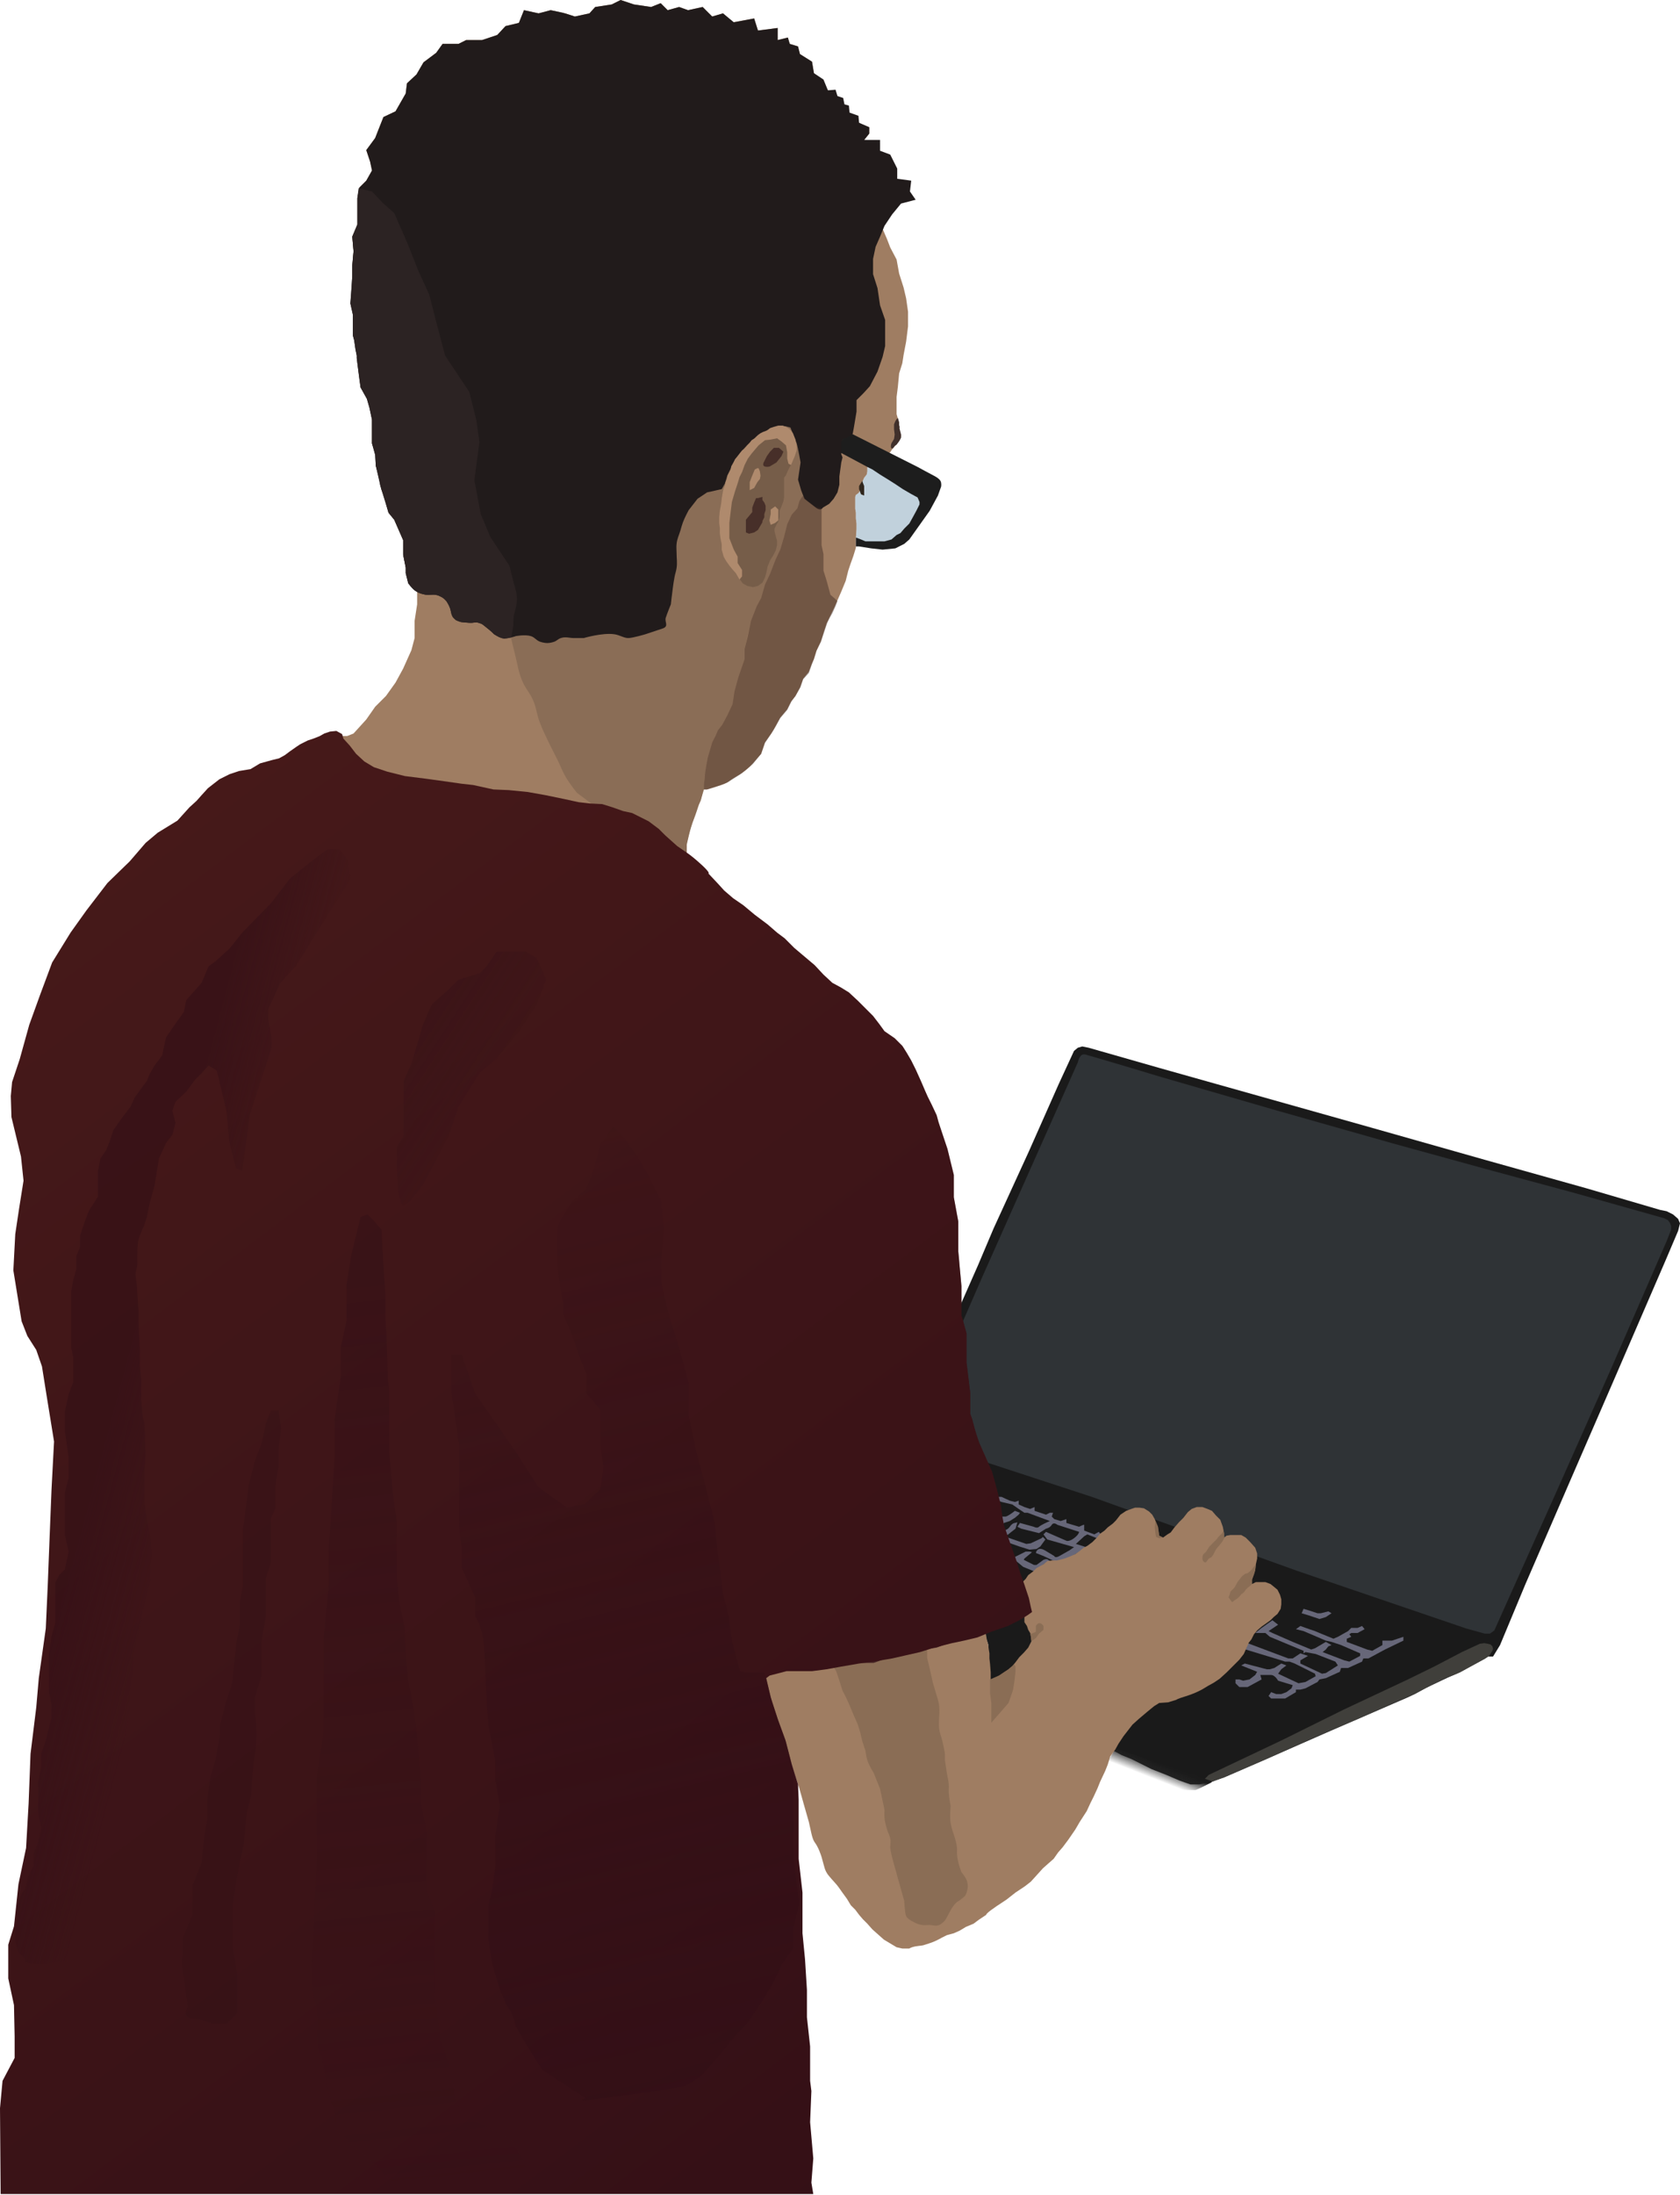 <svg width="1321" height="1725" viewBox="0 0 1321 1725" fill="none" xmlns="http://www.w3.org/2000/svg">
<path d="M266.5 578.5H273L278 576.5L288 565.5L295 555.5L303.5 547L311 536.5L317 525.5L323.5 511L326 501.5V488L328 475V465L323.5 460.5L319 446L317 436V424.5L310 408.5L305.5 403L303 394L300 385L298 375.5L295.5 366V357.5L292.5 348.5V340.5V329.5L291 321L289 314L283.5 304L282 291L280.5 277.5L278 264V249L276 238.5L277 220.5V210.5L278 197.5L277 186L281 176.5V169.5V156L282.5 147.5L288 142L292.5 134L291 127L288 118L295 108.5L297.5 102L301.5 92L311 87.5L319 73.5L320 65.5L327.5 58.5L333 49L343 41.5L348 34.5H360.5L366.5 31.5H379L391 27.5L397.5 20.5L408 18L412 8L423.5 10.5L433 8L444.5 10.5L452 13L463.5 10.5L468 5.5L481 3.5L488 0L498.5 3.5L512 5.5L519.5 2.5L525 8L534 5.5L541 8L552.5 5.5L560 13L568.5 10.5L576.5 17.5L593 14.5L596 24L611.5 22V31.5L619.5 29.5L621 34.5L627.5 36.5L629 42.5L638.5 48.5L640 57.5L645.5 64L651 71L663 81.5L668 88.5L676 97L683.5 100V105L679.5 110L685 113L692 121.5L695.5 127L702.5 134.5L705 143V149.5L703.5 156L700 161L695.5 163.5L693.5 170.5L692 175.5L694.5 181L697.5 188L700 194.5L705 204L707 215L710.5 226L712.5 234.5L714 245V256.5L712.5 268.5L710.5 279L709.5 285.5L707 293.5L706 304L705 312V319.5V325.5L707 332.5V337.5L708.5 342.5L707 346.5C706.333 347.333 704.5 349.6 702.5 352C700.5 354.4 700 355.333 700 355.5L682 367V370.5L681.5 373L679.5 375.5L678 379L676 386L675.5 387L674.5 388L673 389L672.5 390.5V400L673 403V407.5L673.5 411.5V416L673 423V428V430.5L671 437L668.5 444L667 448.5L665 456.5L661.5 465L656 477.5L650 490L648 496L645.5 504L642 511.5L640 518L638 522.5L636 528L631.5 533.5L629 540.5L625.5 547L622 551.5L619 557.5L613.5 564L610 570.5L606.5 576.5L601.5 583.5L598.5 592.5L591.5 600.5C590.167 602.167 585.9 606.4 579.5 610C571.5 614.5 574 615 564 618C558.25 619.725 556.288 620.348 555.887 620.5H556C555.813 620.547 555.73 620.56 555.887 620.5H553L551 629L548 635.5L545.5 643.5L542.5 652.5L540 662.5V674L529.5 669L519.5 660.5L507.5 650L486 640L463 634.5L439.5 629L401 624L368 620.5L347 616L320 612L293.5 606.5L266.5 591L262 580.5L266.5 578.5Z" fill="#9F7D62"/>
<path d="M689 370.5L682 366.5V370.5L681.5 373L679.5 375.5L678 379L679 382L678 388L676 386L675.5 387L674.5 388L673 389L672.5 390.5V393.5V396V400L673 403V407.5L673.5 411.5V416L673 423L680.5 426H696L701.5 424.5L705 421L708.5 419L715 412L723.5 396.5L723 394L721.5 390.5L708.5 383L689 370.5Z" fill="#7E9EB6" fill-opacity="0.48"/>
<path d="M721.5 367L656 334L653 351.5L682 367L686 369L692 373L698.5 377L704 380.5L710 384.5L716 388L721.5 391L723 394.5V396.5L720.5 401.5L717.5 407L715 411.5L711 415.5L708 419L705 420.5L701 424L695.5 425.5H689H685H680.5L677 424L673 422.5V429.5H675.5L685 431L694 432L704 431L711 427.5L715 424L717.5 420.5L731 401.5L737.5 389.5L740 382.5C740 382.5 740.524 379.888 739.5 378C738.333 375.85 734.5 374 734.5 374L727 370L721.5 367Z" fill="url(#paint0_linear)"/>
<path d="M405 514.498C403.553 508.856 401.5 499.998 401.5 499.998L409.5 499.498L417.5 498.998L430 504.998L441.5 500.998L444.5 500.498L454.5 500.998L470 498.498L483 497.498C486.167 498.832 491.4 500.498 495 500.498C498.6 500.498 515.833 493.832 523.5 491.498L523 485.998L526.5 474.998L529.5 456.998L531.5 444.5V437V426L533.5 419L539 402.5L548.5 391L556.5 386.5L567.5 385L570 378L573 369.5L577.5 360.5L591 345L605.5 335.5L615.5 334L621.5 335.5L626.5 348L630 363.5L628 376.5L631.5 389.5L628.5 394L627 399.5L622.5 404.5L619 412L616.5 422L613.5 432L610.5 438.5L605.5 451L601.5 459.5L598.5 470L595 476.5L590.5 488L585.5 510V518L580.5 532.5L577.5 543.5L576 553.5L572.5 561L568 569.5L564.5 574L560 583.5L556.5 595.5L554.5 607L553.5 616.5V620.5L551 629L549.5 632.5C549.5 632.5 546.915 640.705 545.5 643.999C542.749 650.402 540 664 540 664V672L519.5 661.499L506.5 650.499L489 643.999L474.5 635.999C474.5 635.999 467.405 633.427 463.5 630.498L453.5 622.998C453.5 622.998 447.92 615.944 445 610.998C442.025 605.96 441.074 602.753 438.5 597.499C435.427 591.225 433.468 587.823 430.5 581.499C428.049 576.276 426.558 573.388 424.5 567.998C421.878 561.132 421.973 556.72 419 549.998C416.453 544.24 413.543 541.759 411 535.998C407.48 528.024 407.165 522.942 405 514.498Z" fill="#8A6D56"/>
<path d="M581.5 455L569.5 438L568.5 435.5L567.5 428L566.5 421.5L566 415L565.5 406L567 396.5L567.5 391.5L570 381.5L571.5 376.5L574.5 369L577.5 362.5L581 357.5L586.5 351.5L593.5 344.5L598.5 340.5L603 338.5L605.5 337L612 334.5L618.5 336L623.5 340.5L625.5 348.5L626.5 354L625 358.5L622 365.5L621 367L619.5 370L618 373.5L616.5 375.5V378.5V382.5V391L616 394L614.5 398L613 401.5V406.5L612 410L611 411.5L609 415.5V417.5L610 421.5L611 425V428.5L610 432.5L608 436.5L605.5 440.5L603.5 445.5L602.5 450.5L601.5 454L599.5 458L596 460.5L592 461.5L587.5 460.5L584 458.5L581.5 455Z" fill="#765D49"/>
<path d="M353.5 477C355.019 480.175 354.21 482.826 356.5 485.5C359.834 489.393 363.907 488.926 369 489.5C371.91 489.828 373.678 488.718 376.5 489.5C379.632 490.368 380.934 492.006 383.5 494C385.574 495.612 388.5 498.5 388.5 498.5C388.5 498.5 391.955 500.877 394.5 501.5C398.711 502.531 405.5 500 405.5 500C405.5 500 413.042 498.554 417.5 500C420.749 501.054 421.732 503.505 425 504.5C428.923 505.694 431.6 505.767 435.5 504.5C437.827 503.744 438.673 502.256 441 501.5C444.9 500.233 447.399 501.5 451.5 501.5H459C459 501.5 473.649 497.164 483 498.5C487.408 499.13 490.5 501.5 494 501.5C497.5 501.5 507.5 498.5 507.5 498.5L521 494C526.272 492.243 522.41 488.784 523.5 485.5C524.882 481.335 527.5 475 527.5 475C527.5 475 528.311 467.368 529 462.5C529.526 458.781 529.761 456.683 530.5 453C531.013 450.446 531.621 449.077 532 446.5C532.681 441.863 532 439.186 532 434.5C532 431.766 531.704 430.218 532 427.5C532.462 423.26 533.777 421.086 535 417C535.761 414.456 536.077 412.99 537 410.5C538.427 406.651 541.5 401 541.5 401L548.5 392L556 387L567.5 384.5L570 380L572 373.5L575 367.5L578 361L583.5 354.5L585.5 352L590.5 347L596.5 341.5L601.5 339L606.5 336.5L611.5 335H617.5L621.5 336L623.5 341L624.5 344.5L626.5 348.5L627.5 353L628.5 358L629.5 363.5L627.5 377L630 385.5L632.5 392C634.167 393.333 638.3 396.6 641.5 399C644.7 401.4 646.5 400 647 399L652 396L655.5 392L658.5 387L660 381V374.5L661.5 363.5L662.5 359.5L661.5 357V348.5C661.5 344.9 663.833 344.333 665 344.5L670.5 341L671.5 335.5L673.5 323.5V314.5L679 309L684 303.5L690 292L694 280.5L696 272V261V251.5L692 240L690 226.5L686.5 215.5V203.5L688.5 194L692 186L695.5 177.5L701.5 168.5L708.5 160L720 157L715.5 150.5L716.5 142L705.5 140.5V132.5L700 121.5L692 118.5V110H679.5L683.5 105V100L675.5 96.5L675 91L668 88.5L667.5 83L664 82L663 77L658.5 75.5L657 70.5L651 71L647.5 62.5L640 57.5L638.5 48.5L629 42.5L627.5 36.5L621 34.5L619.5 29.5L611.5 31.5V22L596 24L593 14.5L577 17.5L568.5 10.5L560 13L552.5 5.5L541 8L534 5.5L525 8L519.5 2.5L512 5.5L498.5 3.5L488 0L481 3.5L468 5.5L463.5 10.5L452 13L449 12L442.5 10L433 8L423.5 10.5L412 8L408 18L397.5 20.5L391 27.5L379 31.5H366.5L360.5 34.5H348L343 41.5L333 49L327.5 58.5L320 65.5L319 73.5L311 87.5L301.5 92L295 108.5L288 118L291 127L292.5 134L288 142L282.5 147.5L281 155.715V176.5L277 186L278 197.5L277 208.5V217L276.5 225.5L275.5 238.5L277.5 247.5V251.5V263.5L278.5 267.5L279.5 274.5L280.5 279.5V281.5L281 285.5L283 300.5L283.5 304.5L288.5 313.5L290.5 320.5L292.5 329.828V348.5L293.5 352L295 357.5L295.5 366L297.5 374L298.5 378.5L299 381.5L300 385L301 387.5L303 394L305.5 403L310 408.5L317 424.5V436L319 446V450.5L321 458.5C321 458.5 323.655 462.289 326 464C329.194 466.331 331.587 466.933 335.5 467.5C338.205 467.892 339.832 466.904 342.5 467.5C346.259 468.339 348.555 469.524 351 472.5C352.276 474.053 352.633 475.186 353.5 477Z" fill="#211B1B"/>
<path d="M625 358.5L622 365.5L620 364.5L619 360.5V355.5L618 350L614.5 347L611 344.5L606 345.5L601.5 346L596.5 350L591 356.5L588 360.5L585.5 365.5L583.5 371L581.5 375L580 380L578 386L575.5 394.5L574.5 402.5L573.5 411V419V423L577 432L580 437.5V442.5L583.5 448V453L581.5 455.5L578.5 450.5L575.5 447L573.5 444.5L571 441L569 437.5L567.5 432V428L566.5 423L566 419V415L565.5 411V406L566 401.5L567 396L567.5 391.5L568.5 386L569 384L570 381.5L570.5 379L571.5 376.5L572 374L573.5 371L574.5 369L575 366.5L577 363L578 361L580 358.5L581.5 356.5L583.5 354L585.5 352.5L587.5 350L589.5 348L591 346L593.5 344.5L595.5 342.5L598 340.5L600 339.5L603 338.5L605.5 336.5L608.5 335.5L612 334.5H615.5L618 335.5L620.5 337L622 338.5L623.5 340.5L624.5 343L625.5 345.5L626 348L626.5 351V354L625 358.5Z" fill="#AF8A6D"/>
<path d="M606 400.5L609.5 398L612 400.5V404V409L609.5 411L606 412.5L605 409L606 404V400.5Z" fill="#AF8A6D"/>
<path d="M593.5 369L591 375L589.5 379V385.28L593 383.5L595.5 379L597.5 376.5L598 374L597.5 370.5L596.5 368H595.5L593.5 369Z" fill="#AF8A6D"/>
<path d="M608.5 352H612.5L616 355L614.5 358.5L610.5 363.5L605.5 366.5C604.667 366.833 602.6 367.3 601 366.5C599.4 365.7 600.333 363.5 601 362.5L603 358.5L605.5 355L608.5 352Z" fill="#472F29"/>
<path d="M593 395L594.5 391.5H596L599.5 390.5V393L601 395L602 397.5V401L601 404V406.5L599.5 409.5V410.5L596 416.5L593 418.5L589 419.5L586.5 418.5V413.5V408.5L589 405.5L591.5 402.5V399L593 395Z" fill="#472F29"/>
<path d="M882 1379.5L875.5 1376L783 1332.5L786.5 1317.5L778 1321V1309L777 1299V1292.5L775.5 1288L773 1281L801 1243.5L799.5 1239.5L798.5 1236L797.5 1234.5L795.5 1227.5L793 1220.5L791 1214.5L789 1208.5L786.5 1202.5L785.5 1198L785 1195.5L784 1190.5L783.5 1187.5L783 1182L782 1178.5L780 1170L778 1163.5L776.5 1159L775.5 1153.5L774.5 1147.5L774 1146L769 1132.5L767.5 1126.5L761.5 1113.5V1105.5V1095.5L760.5 1089V1080.5L759.5 1072.5V1059.5V1048.5L756 1037.5L754 1028.5L769 994.5L781.23 965.627L809 905L832.5 852L844.5 826L847.5 823.5L851 822.5L856 823.5L912 839.5L1011.5 867.5L1079 886.5L1169 912L1247.5 934L1305.5 951L1310.5 952L1315.5 954.5L1319.5 958L1321 961.5L1319.5 967.5L1309.5 991L1268 1087L1235 1163L1199.5 1245L1179.5 1293L1174 1302H1170L1167 1304L1145.5 1315.5L1138.5 1318.5L1121.5 1326.5L1112.5 1331.5L1106 1334.5L1046 1360.5L992.5 1384L962.5 1397L951 1401L943 1402.5H936L927.5 1399.5L917 1395L905.5 1390.5L897.5 1386.5L889.5 1382.5L882 1379.5Z" fill="#1A1A1A"/>
<path d="M1173.5 1297.5L1172.5 1299L1171 1301.5L1168 1303.5L1148 1314.5L1136.5 1319L1112 1331.5L1097 1338L1069 1350.5L1035 1365L996 1382.5L981 1389L962.5 1397L959.5 1398L953 1400.5L945 1402L946 1399.5L948.5 1397L950.5 1395L1007.5 1368L1057 1343.5L1106 1320.5L1127.5 1310L1149.5 1298.5L1163.5 1292L1167 1291.5L1170 1292L1172 1292.5L1173.5 1294L1174 1296L1173.5 1297.5Z" fill="#403F3B"/>
<path d="M930.5 1407L871.5 1384L877 1374L953 1400L952.5 1401L944.5 1405L940 1407H933.5H930.5Z" fill="url(#paint1_linear)"/>
<path d="M971.5 1320H974.5L977.5 1321L982.5 1320L987 1316.5L988.5 1314L976 1309L978.804 1307.5L996 1312H998.5L1002 1311L1007.5 1307.5L1011.5 1309L1007.5 1312L1005 1315.5L1021 1323L1026.5 1322L1034.5 1317.5L1034 1315.5L1018 1307.5L1014 1306H1010.5L1007.5 1305L979.5 1296.5L981 1291.5L1013 1303.5H1016.5L1022.5 1299.5L1028.5 1301.5L1022.5 1305V1307.5L1039.5 1315.5L1042.5 1315L1052 1309L1050 1306L1034.5 1300L1026.5 1298.5L1025 1299.5V1297.5L1010.5 1291.5L998.5 1286.5L995 1283.5H987L992 1279.5L1000.5 1273.5L1005 1277L997.5 1282L1000.5 1283.5L1016.5 1290.5L1031 1296.5L1034 1295.5L1042.5 1290.5L1047 1293L1044.5 1294L1042.5 1296.5L1040 1298.5L1057 1305L1061 1306L1069.5 1301.5V1299.5L1054.5 1293L1047 1290.5L1042.5 1289.5L1028.5 1283.5L1025 1282L1019 1280.5L1022.5 1278L1029.5 1280.5L1034 1282L1037.5 1283.5L1048.5 1288L1052 1286.5L1060 1282L1062.5 1279.5H1067.5L1071 1278L1073 1280.5L1067.5 1283.5H1062.5L1061 1284.5L1062.5 1286.5L1059 1288V1290.5L1075 1296.5L1079 1297.5L1087 1293V1289.5H1094.5L1103.5 1286.5V1289.5L1089 1296.5L1076 1303.5H1072L1071 1306L1060 1311H1054.5L1053.5 1314L1042.5 1319L1037.5 1320L1036 1322L1026.5 1327L1022.5 1328H1019V1330L1010.5 1335H1005H999.5L997.5 1333L999.5 1330L1003.5 1331.5H1007.5L1011.5 1330L1015.5 1327L1016.5 1324.5L1005 1321C1004.17 1319.5 1001.9 1316.5 999.5 1316.5H995H991L992 1320L981 1326H974.5L971.5 1323V1320Z" fill="#8888A2" fill-opacity="0.7"/>
<path d="M1047 1268L1044.5 1266.5L1038.5 1268H1036L1030 1266L1025 1264.5L1023.5 1268L1028.5 1269.5L1037.5 1272.5L1042.5 1271L1047 1268Z" fill="#8888A2" fill-opacity="0.7"/>
<path d="M794 1179.5L787.5 1176.5H784L786.5 1200.5L787.5 1203L796 1226L798.5 1226.5L804.5 1231.5L813 1235L816.5 1232.5L823.5 1227.5H826.5L823.5 1225.5H822L820.5 1226L815 1230H813L805 1226L805.5 1225L811.5 1220L809.5 1219.5H806.5L796.5 1224.5L793 1212.5L801.5 1215.5L809.5 1218L815 1217.5L818 1215.5L822 1210L820 1208L819 1209L810.5 1213L807 1213.5L792.5 1208.5L791.5 1207L798.5 1201.5L800 1196.5L798 1197C797.333 1197 795.6 1197.6 794 1200C792.4 1202.4 789.667 1203 788.5 1203L787.5 1201.5V1198.5L789.5 1197L794 1195.5L798 1193L801 1190.5L802 1189L798 1187.5C796.167 1189 792.1 1192 790.5 1192H786.5L785 1179.5L787.5 1180.5L796 1182.5L801 1186L805.5 1189H808L825.5 1195.5C823.167 1196.5 818.2 1198.8 817 1200C815.8 1201.2 813.723 1200.5 812.834 1200L802 1197L800 1200L803 1201.5L817 1205L822.5 1201.5C823.5 1201.33 825.8 1200.5 827 1198.5C828.2 1196.5 830.5 1197.67 831.5 1198.5L848.5 1204C848.5 1204.67 847.7 1206.6 844.5 1209C841.3 1211.4 839.167 1211.33 838.5 1211L827 1206L822.5 1204L820.5 1206L823.5 1210L827 1211L844.5 1216L841 1218.5C839.5 1219.33 835.8 1221.4 833 1223C830.2 1224.6 829.167 1223.67 829 1223L821.5 1218.5C820.167 1217.67 817.1 1216.5 815.5 1218.5C813.9 1220.5 814.833 1221 815.5 1221L820.5 1223L829 1227H836.5L850.5 1218.5L854 1216L846 1213.5L852.5 1207.5L855 1206L862.5 1209L865.5 1206L864 1204L860.5 1206L852.5 1203V1198.5C852.5 1198.1 849.833 1199.33 848.5 1200L838.5 1197V1194L834 1195.5L829 1194L827 1192L828 1189H825.5L822.5 1190.5L813.5 1187.5V1184.5L810 1186L805.5 1184.5L801 1182.5V1179.5L798 1180.5L794 1179.5Z" fill="#8888A2" fill-opacity="0.7"/>
<path d="M819 899L847.5 835C847.5 835 848.036 832.361 849 831C849.638 830.098 849.985 829.435 851 829C852.077 828.538 852.872 828.682 854 829C870 833.5 913 846.5 913 846.5L1004.5 873L1094.5 898.5L1169 919L1237.5 937.5L1308.5 957.5L1311.5 959L1313 961L1314 963.5V966.5L1310.5 975.5L1266.5 1076.5L1224.5 1171L1175 1281.5L1173 1283L1171.5 1284H1167.5L1153 1280L1019.5 1234.5L858.5 1176.5L776 1149.5L765 1121.5L762 1110V1094.5L759 1069L759.5 1049L755 1043.5L772 1004.5L819 899Z" fill="#2F3336"/>
<path d="M604.5 1331.5L601 1315.5L604.5 1314L612 1311.5L619 1311H632L646.5 1309.5L660 1306.5L674 1305L691 1302.5L704.5 1299.5L717 1296.5L730.5 1293L742.5 1290L753 1288L761 1286L768 1283.5L774 1281L775 1283L775.5 1286L776 1289L777 1292.5L777.5 1296.5L778 1299.5V1303.5L778.5 1308L779 1314.5V1320L785.5 1317L788.5 1315L793 1312L796 1309.5L798.5 1306.5L801.5 1302.5L805 1299L808.5 1295L811 1290L810.5 1286L810 1283.5L808.5 1281L807.5 1278L805.5 1275V1270.5L806.5 1268L807 1265.5L806.5 1262.5L805.5 1258.5L804.5 1255L803 1250V1247.5L803.5 1245L804.5 1243L806.5 1241L808.5 1238L812.5 1235L815 1232.5L820.5 1229.5L823.5 1227L827 1226.5H831L837 1225L841 1223.5L845.5 1221.5L849 1219L852 1216.5L855 1215L859 1212L862.5 1208.5L865 1205.5L868.5 1203L871 1200.5L875 1197.5L877.5 1195L881 1190.5L885.5 1187.5L889.5 1186L892.5 1185H896L899.5 1185.5L903.5 1188L906 1190.5L908 1194L910.5 1200L911.5 1207L914.5 1208.5L918 1206L920.5 1204.5L923.5 1200.5L927 1196.5L930.5 1193L934 1188.5L937 1186L941 1184.5H945.5L949.5 1186L953 1187.5L956 1191L959.5 1194.5L961.5 1200L962.5 1205V1208.5L964.5 1207L967.5 1206.5H971.5H976L979.5 1208.5L983 1212L987 1216.5L988.5 1221V1225L987.5 1229.5L987 1234L986 1237.5L984.5 1241.5V1245L987.5 1243.5H991H995L999 1245L1001.5 1247L1004.5 1249.5L1006.5 1253.5L1007.5 1257V1261L1007 1264.5L1004.5 1268.5L1001.5 1271L999 1273.5L995.5 1276L992 1278.5L988.5 1281.5L986 1284.5L984 1288.5L982 1291L980 1295.5L978 1300L974.5 1304.5L969 1310L964.5 1314.5L959 1319.5L954.5 1322.5L950 1325L945 1328L942 1329.5C940.667 1330.17 936.7 1331.9 931.5 1333.5C926.3 1335.1 925 1335.83 925 1336L918.5 1338L911.5 1338.5L907.5 1341L902 1345.5L895.5 1351L890.5 1355.5L883.5 1364.5L879.5 1370.5L877 1375L873 1380.5L871 1387L869 1392L865 1400.5L863 1405.5L860 1412L857.5 1417L854.5 1423.5L849 1432L845.5 1438L840 1446L835.5 1452L832 1456L828.5 1461L824.5 1464.5L820 1468.5L815.5 1473.5L810.5 1479L806 1482.5L798.5 1487.5L791.5 1493L787 1496C785.667 1496.83 782.2 1499.1 779 1501.5C775.8 1503.9 775.333 1504.83 775.5 1505L769.5 1509L765.5 1512L759.5 1514.5L754.5 1517.5L750 1519.5L744.5 1521L740.5 1523C738.833 1524 734.5 1526.3 730.5 1527.5C725.5 1529 727 1529 722 1529.5C718 1529.9 715.667 1531 715 1531.5H709.5L705 1530.5L700 1527.5L695 1524.5L690.5 1520.5L686 1516.5L682 1512L678.5 1508.5L675.5 1505L672.5 1501L669 1497.5L666 1492.5L662 1487C662 1487 659.671 1483.56 658 1481.5C656.52 1479.67 655.496 1478.81 654 1477C652.136 1474.74 650.823 1473.61 649.5 1471C648.384 1468.8 648.234 1467.36 647.5 1465C646.656 1462.29 646.449 1460.68 645.5 1458C644.508 1455.2 643.878 1453.64 642.5 1451C641.445 1448.98 640.406 1448.09 639.5 1446C638.689 1444.13 638 1441 638 1441L636 1432L632 1418L628.5 1405.5L623.5 1390.5L621.5 1383.5L619 1375.5L617 1369L613.5 1360L610.5 1351.5L608 1343L604.5 1331.5Z" fill="#9F7D62"/>
<path d="M779.5 1338.5L778.5 1331V1325V1320L785.5 1317L793 1312L797.5 1308L798.5 1310V1313.5C798.5 1314.67 797.5 1322.5 797.5 1322.5L796.5 1328.5L793 1338.5L779.5 1354V1347V1338.5Z" fill="#856952" fill-opacity="0.8"/>
<path d="M814.5 1287.5L811 1290L810.5 1286L810 1283.5L811.5 1284L814.5 1282.5V1278C815.333 1276.33 817.7 1274 820.5 1278V1281L817 1284L814.5 1287.5Z" fill="#856952" fill-opacity="0.8"/>
<path d="M956 1210.5C957.6 1208.9 957.156 1208.92 958 1208C958.559 1207.39 959.5 1206.5 959.5 1206.5C959.5 1206.5 960.527 1205.68 961 1205C961.6 1204.14 962 1202.5 962 1202.5C962 1202.5 962.403 1204.32 962.5 1205.5C962.596 1206.67 962.5 1208.5 962.5 1208.5L963.5 1207.5L961.5 1211L960.5 1212.5L958.5 1215C958.167 1215.5 956.645 1216.71 955.5 1219L954 1222L952.5 1224C952.5 1224 950.781 1224.67 950 1225.5C949.517 1226.01 949.453 1226.46 949 1227C948.645 1227.42 948.524 1227.82 948 1228C947.172 1228.28 946 1227 946 1227L945.5 1225.5C945.5 1225.5 945.337 1223.21 946 1222C946.53 1221.03 947.29 1220.85 948 1220C948.906 1218.92 949.219 1218.17 950 1217C950.391 1216.41 950.558 1216.05 951 1215.5C951.52 1214.85 952 1214.67 952.5 1214C953 1213.33 954.4 1212.1 956 1210.5Z" fill="#856952" fill-opacity="0.8"/>
<path d="M979 1237L981 1236.5L983.5 1234.5L987.5 1229.5L987 1234L986.5 1236L985.5 1238.5L984.5 1241.5V1245L983.5 1246L981 1248L979.5 1249.5L978.5 1251L977 1252.5L976 1253C975.5 1253.83 974 1255.8 972 1257C970 1258.2 969.5 1258.83 969.5 1259H968.5L967.5 1257.5L966 1255.5L967 1253L967.5 1251L968.5 1250L970.5 1248L972 1245.5L973 1243.5L975 1241L976.5 1239L979 1237Z" fill="#856952" fill-opacity="0.8"/>
<path d="M729 1290.5L654 1308L657.5 1313.5L660.5 1322.5L662.5 1329C663.333 1330.17 666.2 1335.5 671 1347.5C674.2 1354.7 674.667 1355.83 674.5 1355.5L676.5 1362L678 1368.5L680.5 1376C680.5 1376 681.102 1380.65 682 1383.5C683.313 1387.66 687 1393.5 687 1393.5L692 1406L695.5 1422.5C695.5 1422.5 695.278 1426.47 695.5 1429C695.869 1433.2 698 1439.5 698 1439.5C698 1439.5 699.555 1442.76 700 1445C700.571 1447.87 699.833 1451 700 1452.5C700.167 1454 701 1458.7 703 1465.5C705 1472.3 705.5 1474.5 705.5 1474.5L711 1494C711 1494 711.5 1504 712.5 1506C713.5 1508 716.14 1509.56 719 1511C721.205 1512.11 722.558 1512.63 725 1513C727.124 1513.32 728.352 1513 730.5 1513C733.624 1513 735.608 1514.18 738.5 1513C740.561 1512.16 743 1509.5 743 1509.5C745.333 1506.5 748.539 1496.73 754 1494C755 1493.5 759 1490 759 1490C759 1490 760.131 1487.63 760.5 1486C761.105 1483.33 761.148 1481.66 760.5 1479C759.69 1475.68 756 1471.5 756 1471.5C756 1471.5 754.634 1467.89 754 1465.5C753.135 1462.24 752.701 1460.36 752.5 1457C752.395 1455.25 752.62 1454.25 752.5 1452.5C752.211 1448.29 750 1442 750 1442C750 1442 748.082 1436.6 747.5 1433C746.659 1427.79 747.5 1419.5 747.5 1419.5C747.5 1419.5 746.223 1413.14 746 1409C745.863 1406.46 746.174 1405.03 746 1402.5C745.755 1398.94 745.059 1397.02 744.5 1393.5C743.881 1389.6 743 1383.5 743 1383.5V1379C743 1377.27 741.96 1372.71 741.041 1368.68L741 1368.5C740.147 1364.76 738.997 1362.8 738.5 1359C737.994 1355.13 738.5 1349 738.5 1349C738.5 1349 738.834 1344.11 738.5 1341C738.07 1337 736 1331 736 1331L733.5 1322.5L731.5 1313.5L729 1303V1290.5Z" fill="#856952" fill-opacity="0.8"/>
<path d="M909 1208L908.5 1205L908 1200.5L908.5 1195.23L910.5 1200L911.5 1207L913.5 1208L914.5 1208.5L911.5 1209L909 1208Z" fill="#856952" fill-opacity="0.8"/>
<path d="M529 971.5V946.5L523.896 925.157L523.5 919.5L524.5 906V894V885L523.5 874L517.5 870.5V851.5V839.5V828L512.5 815.5L508.5 805.5V796.5L503.5 780V767.5L500 750.5L497 740.5V726.5L493 718V706.5L497 684V674.5V655.5L500 649.5L508.5 645.5L517.5 649.5L524.5 655.5L533 662L542 668L548.5 674.5L554.5 681L560.5 690L566.5 696L578.5 702L584 710L593 718L607.5 729L618 736L625 743L639 758.5L649 767.5L659 773L672 782.5L685 793.5L691.5 805.5L703 815.5L709.5 822L715.5 831.5L722.5 846L728.5 860L736.5 876.5L740.5 891L745 903L750 923.5V941L753.5 960V983.5L756 1011V1034L760 1048V1071L763 1095.5V1111.5L765.5 1119.5L768.5 1132L774.5 1144.5L778 1158L782.5 1179L786 1193L799.5 1232V1246.5L795 1260.5L786 1267.5L779.5 1277L773.5 1283L763.5 1287L748.5 1290.5L736.5 1295L709.5 1299L687 1307H655L629 1312.5H612L603.5 1318H578.5L568 1295L561.5 1260.5L551.5 1214V1177.5L543 1144.5V1115.5C543 1106.33 542.2 1075.9 539 1027.5C536.2 1006.3 537.833 1007.67 539 1011L529 971.5Z" fill="url(#paint2_linear)"/>
<path d="M264.5 574.5L269 577L270 580.5L275 586L280 592.5L286.5 598.5L294 603L304.5 606.5L318.5 610L334.5 612L349 614L363 616L372 617L388 620.5L400 621L415 622.5L429 625L443.5 628L455 630.5L463.5 631.5L473.5 632L481.5 634.5L490 637.5L497 639L510 645.5L518 651.5L523 656.5L532.5 665L540.5 670.5C542 671.5 546.4 674.8 552 680C557.6 685.2 557.667 686.5 557 686.5L564.5 694.5L569.5 700L576.5 706L584.5 711.5L593.5 719L603.5 726.5L611 733L617 737.5L624.5 745L631 750.5L640.5 758.5L647.5 766L654.5 772.5L661 776L667.5 780L674.5 786.5L680.5 792.5L686.5 798.5L691.5 805L695.5 810.5L703.5 816L709.5 822L710.5 823.5L713 827.5L716.5 833.5L718 836.5L720 840.5L724.5 850.5L727.5 857.5L729.5 862L732.5 868L736.5 876.5L738 882L745 903L750 923.5V936V941L753.5 960V966.5V977.5V983.5L754 988.5L754.5 994.5L756 1010.97V1016V1025V1028.7V1034L757 1037L758.5 1042.5L760 1048V1051V1060.5V1066.5V1071L760.5 1075L761.5 1083L762 1087.5L763 1095.5V1102.5V1107.5V1111.5L764.5 1115.5L766 1121.5L768 1128L770 1134L774 1143L780 1156.5L782 1163.5L784.5 1173L787 1183L788 1191L789.5 1199L793.5 1210.5L796.5 1219L799 1226L802 1235.5L805.5 1245.5L809 1256L810.5 1263L811.5 1267L808 1269.5L801.5 1273.5L792.5 1278L779.5 1282.5L768.5 1287L758 1289.5L748.5 1291.5L734.5 1295L723.5 1298.5L712.5 1301L701.5 1303.5L686.5 1306L675.5 1307.5L661 1310L650 1312L638.5 1313.5H626H618.5L605 1317L602.5 1319L606 1334L611.5 1351L617.5 1367.5L622.5 1386.5L627.5 1402.5L628 1414.5V1461L631 1487.5V1519.5L633 1540L634.5 1564V1585.5L637 1608.5V1635.5L638 1643.5L637 1668L639.5 1696.5L638 1715.5L639.5 1724.5H0.5L0 1657L2 1635.5L11.5 1617.5V1600.5L11 1576L6.5 1555V1540.5V1528.5L11 1514L14.5 1481L20.5 1452.5L22.5 1417.5L24 1378.5L28.5 1342L30.5 1319L36 1280L37.5 1247L39 1208.5L40.5 1171L42.5 1133L36.5 1096L33 1074L28.5 1061L21.5 1050L17 1038.5L10.5 998.5L12 970L15 950L18.5 928L16.5 909L9 878L8.5 861.5L9.5 850.5L15.5 832.5L23 805.5L31.5 782L41 756.5L55.5 733L68 715.5L84.5 694L102 677L114.5 662.5L124 654.5L139.5 645L149 634.5L154.5 629.5L158.5 625L163.5 619.5L172.5 612.5L180.5 608.5L188 606L197 604.5L204.5 600L213.5 597.5L219.5 596L224 593.5L228 590.5L233 587L236 585L239 583.5L242 582L246.5 580.5L251.5 578.5L255 576.5L259.5 575L264.5 574.5Z" fill="url(#paint3_linear)"/>
<path d="M13 1499.5L14 1496L17 1488.5L20 1484L22.5 1474L26.5 1466.5V1457L30 1447.5L32.5 1436.5L30 1425V1413.5V1400.5L32.5 1388V1378L36 1368L38.5 1358L40.5 1349.5V1340L38.5 1329.5V1321V1308V1299.5L40.5 1286L43.5 1275.5V1263V1251V1244L46.5 1238L51 1233.5L54 1219.5L51 1206.5V1195.5V1183.5V1173L54 1161.5V1145.5L51 1125V1109.5L54 1096L57.5 1086.5V1076V1066.5L56 1059V1048V1027.5V1015L57.5 1006.5L60 997.5V987.5L63 980V971L66.5 960.5L70 951.5L77 940.5V934V920.5L79 910.5L83.5 904L86.5 896.5L89 888.5L96 878.5L102.5 870L106 862.5L115.5 849.5L117.5 844.5L121.5 837.5L127.5 829.5L130.5 815.5L138 804.5L144.5 795.5L146.5 786L158.5 772.5L164 759.5L169.5 755.5L180.5 745.5L190.5 733L213.5 709.5L228 690.5L243.5 678L257.5 667.5H267L273 675.5L276 690.5L257.5 719.5L232.5 759.5L220.5 772.5L211 793V801.5L213.5 815.5V823.5L196.5 876L190.5 920.5L185.5 918L180.5 898.5L178 873L170.5 841.5L164 837.5L158.5 843.5L153.5 848.5L146.5 858L138 866L135.5 873L138 882.5L135.5 892L130.5 898.5L125 910.5L121.5 932L117.5 946.5L115.5 956.5L113 964C112.167 965.667 110.2 970 109 974C107.8 978 107.833 989 108 994L106.5 1001.5L107.5 1009.5L109 1032V1042.5L110 1061.5V1073L111 1084.5V1093V1099.5L112 1112L113.5 1119L114.5 1144L113.5 1155V1175V1181L116.5 1200L118.5 1208.5L119.5 1223L118.5 1229.5V1242L115 1255L112.5 1265.5L110 1280L108 1288L105 1299.5V1313L103 1321L102 1329.5V1337.5V1348L98 1368V1376L95 1386V1403.5L93.5 1413.5L91.5 1420L87 1436.5L84.5 1445V1451.5L83 1460L81 1469.5L78 1488.5L76.5 1499.5L75 1509.5L72.5 1519L69.5 1526.5L66.5 1533.5L61.5 1538.5L57.5 1539.5L50 1542H45L40 1543C37.833 1543.5 31.4 1544.2 23 1543C19 1541.8 19.333 1540.83 20 1540.5L17 1537L14 1533.5L13 1529.5L12 1526.5V1519V1515.5L13 1509.5V1504V1499.5Z" fill="url(#paint4_linear)" fill-opacity="0.61"/>
<path d="M276 987.5L283.5 956.5L289 954.5L293.5 959L300 966.5L301 985.5L302 1002.5L303 1017.5V1033.5L304 1052.5L304.5 1067L305 1084L306 1093V1108.5V1130.5V1141L309 1174.5L312 1196V1215.5V1239L314 1259.5L318 1278.5L319 1300.5L321 1321L324.5 1338.5L327 1355.5L329.5 1381L331 1400.5V1418L335.5 1439V1459.5V1485.5L342 1502.5V1531V1545V1566.5L346.5 1604C350 1612.33 357 1632.2 357 1645C357 1657.8 371.667 1666.67 379 1669.5L402.5 1682.5C404.667 1684.67 415.5 1707 415.5 1707L419 1716.5L420.5 1722.5V1724.5H326.5L310 1717.5L300 1707L289 1695.5L280 1689L274 1682.5L265.5 1675.5L264 1669.5V1663.5L260.5 1653L258.5 1645L257 1639.5L255 1629L253.5 1617.5L249.5 1609.5V1596V1580L246 1566.5L245 1545L246 1531L247.5 1494.5L249 1459.5V1418V1396L254.5 1361.5V1320.5V1286.5L258.5 1246.5V1219L263 1146V1116L268 1082V1058.5L272.5 1038V1010L276 987.5Z" fill="url(#paint5_linear)" fill-opacity="0.51"/>
<path d="M219 1140V1153L216.5 1167.5V1185.5L213 1193.5V1209V1228L209 1240.5V1255.5V1271L205.5 1290.5V1317.5L200.5 1334V1346.5C201.333 1352 202.5 1366.1 200.5 1378.5C198.5 1390.9 197.667 1405.33 197.5 1411L194 1425.5L191.5 1451L188.5 1464L186 1477.5L183 1497V1513.5V1530.5L186.5 1551V1562.5V1582.5L178 1590.5H167C164.833 1589.5 158.7 1587.3 151.5 1586.5C144.3 1585.7 145.833 1580.17 147.5 1577.5C147 1572.5 145.6 1560.2 144 1551C142.4 1541.8 143.333 1537.17 144 1536V1522.5L151.5 1505V1491V1481.5L158.5 1464L160.5 1444L163 1429.5V1414.5L165 1398.5L169.5 1383L173 1363V1356L177.5 1338.5L182.5 1323L186 1290.5L188.5 1277.5V1259.5L191 1246V1228V1216.5V1202.5L193.5 1183.5L195.5 1167.5L200 1149.5L206 1133.5L209 1119L213 1108.5H219L221 1122.5L219 1140Z" fill="#331016" fill-opacity="0.38"/>
<path d="M361 1181.5L361 1135.5L355 1095V1064.5H363L373.5 1095L405.5 1141L423.5 1169L446 1185L460 1182L472 1170.5L474.5 1153.5L472 1135.5V1123.5V1108L461 1095V1080L455 1064.5L449.5 1048.5L443 1033.5V1024.5C441.333 1019 438 1001.4 438 974.999C438 962.199 441.333 956.666 443 955.499L449.5 944.499L461 934.499L466 921.999L472 899.5L482 885.5L490 893.5L500 907L510 923.999L520 944.499L522 965.499L520 990.999V1008L526 1033.5L533.5 1057.5L541.5 1087V1112.5L547.5 1141L555 1169L562 1197L564 1217.5L566 1232L568.5 1252.5L573 1270.5L575.5 1289.5L580 1306.5L582 1313.5L587 1314.5H601L603 1322L607 1337.5L612.5 1354L618 1369L624 1392.5V1443.5V1460L625.5 1472.5L626.5 1481.5L627 1486L628 1492.5V1497.5L624 1515.5V1531L615 1543.5L608 1558.5L599.5 1572.5L588.5 1589L577 1601.5L565.5 1615.5L551 1632L539 1639.5C530.833 1641.17 506.4 1645.4 474 1649C453.6 1652.6 456.5 1650.5 460.5 1649L441 1636.5L426.5 1627C423 1621.83 413.9 1607.7 405.5 1592.5C403.9 1584.1 400.167 1578.33 398.5 1576.5L393 1563.5L387 1543.5L384 1524V1512V1497.5L387 1485.5L389.5 1467.5V1442.5L393 1419L389.5 1399V1383.5L384 1356.5C383.667 1352.67 382.6 1336.5 381 1302.5C381 1284.1 376 1273.5 373.5 1270.5V1255.5L363 1232V1215.5C362.333 1212.17 361 1203.2 361 1194V1181.5Z" fill="url(#paint6_linear)" fill-opacity="0.82"/>
<path d="M312 919V901.5L317.5 892.5V870V849.5L323.5 836L328 821L332.5 805.5L339.5 789.5L353 777.5L360.5 770L377 765L383 759L390.5 748H401.5H413.5L422 753L429.5 770L422 789.5L407.5 811.5L390.5 832L377 843.5L360.5 870L353 892.5L343.5 910.5L332.5 931.5L322 944.5L316.5 948L313.5 939.5L312 919Z" fill="url(#paint7_linear)" fill-opacity="0.46"/>
<path d="M628.5 394L627 399.5L622.5 404.5L619 412L616.5 422L613.5 432L610 439.5L605.5 451L601.5 459.5L598.5 470L595 476.5L590.5 488L588 500L585.5 510V518L580.5 532.5L577.5 543.5L576 553.5L572 562L568 569.5L564.5 574L562.5 578.5L560 583.5L556.5 595.5L555.5 601L554.5 607L554 612.5L553.5 616.5V620.5H556L559.5 619.5L567 617L572 615L576 612.5L583 608L592 600.5L598.5 592.5L601.5 584L608.5 573.5L613.5 564.5L619 558L622.5 551L625.5 547L629.5 540L631.5 534L636 529L639 520.5L640 518L642 511.5L645.5 504.5L647 500L650.5 489.5L652.5 485.5L654.5 482L657 476.5L658.5 472.5L656.5 470.5L653 467.5L650 456.5L647.5 448.5V435.5L646 428.5V417.5V409.5V399.5L640.5 398L637.5 395.5L634 393L631.5 389.5L630 391.5L628.5 394Z" fill="#3A2721" fill-opacity="0.45"/>
<path d="M707 332L706 328.5L705 329.5L704 331L703 333.5V335.5V337.5L703.5 341.5L703 345L701.5 347.5C701.167 347.833 700.5 349 700.5 351C700.5 353 701.833 352.5 702.5 352L703.5 350.5L705 349.5L706.5 347.5L707.5 346L708.5 344V341.5L707.5 337.5C707.1 335.9 707.333 335.833 707.5 336L707 334V332Z" fill="#40302B"/>
<path d="M678.5 379.5L678 378L675.5 382V384.5L677 388.5L679.5 389.5V387V384.5V382L678.5 379.5Z" fill="#30261D"/>
<path d="M377 347.5L374.5 330L369 308L350 279.5L343 253L337.5 231.5L329 213L320.5 191.5L310 167.5L301 159.5L292.5 150.5L282 148L281 155.5V176.5L277 186L278 197.5L277 208.5V217L275.5 238.5L277.5 247.5V264L278.5 267.5L279.5 274.5L280.5 279.5V281.5L281.5 289.5L282.5 297.5L283.5 304.5L288.5 313.5L290.5 320.5L292.5 330V348.5L295 357.5L295.5 366L299 381.5L300 385L305.5 403L310 408.5L317 424.5V436L319 446V450.5L321 458.5L323.5 461.5L326 464L328.5 465.5L331 466.5L334.5 467.5H337.5H339.5H341.5H342.5L344.5 468L347.5 469.5L349 470.5L351 472.5L353 476L354 478.5L355 482.5L356 485L358.5 487.5L362.5 489L368.5 489.5H371.5L374.5 489L379 490.5L381.5 492.5L386.5 496.5L388.5 498.5L392 500.5L394.5 501.5L396.5 502L399.5 501.5L402 501L403.5 492.5L404 483.5C404 483.5 406.58 475.669 406.5 470.5C406.426 465.714 404 458.5 404 458.5L400.5 444.5L385.5 422L378 404L373 377.5L374.5 366L377 347.5Z" fill="#2C2323"/>
<defs>
<linearGradient id="paint0_linear" x1="738" y1="398.5" x2="652.5" y2="346" gradientUnits="userSpaceOnUse">
<stop offset="0.914" stop-color="#1D1D1D"/>
<stop offset="1" stop-color="#1D1D1D" stop-opacity="0"/>
</linearGradient>
<linearGradient id="paint1_linear" x1="910" y1="1386" x2="905.5" y2="1397.5" gradientUnits="userSpaceOnUse">
<stop stop-color="#1B1B1B"/>
<stop offset="0.997" stop-color="#333333" stop-opacity="0"/>
</linearGradient>
<linearGradient id="paint2_linear" x1="857.5" y1="1248.5" x2="552" y2="981.5" gradientUnits="userSpaceOnUse">
<stop stop-color="#320F16"/>
<stop offset="1" stop-color="#320F16" stop-opacity="0"/>
</linearGradient>
<linearGradient id="paint3_linear" x1="759.001" y1="1748" x2="-7.502" y2="734.002" gradientUnits="userSpaceOnUse">
<stop stop-color="#330F16"/>
<stop offset="1" stop-color="#461919"/>
</linearGradient>
<linearGradient id="paint4_linear" x1="46.5" y1="1042" x2="184" y2="1079" gradientUnits="userSpaceOnUse">
<stop offset="0.409" stop-color="#330F16"/>
<stop offset="0.965" stop-color="#330F16" stop-opacity="0"/>
</linearGradient>
<linearGradient id="paint5_linear" x1="254.5" y1="1012" x2="332.75" y2="1743" gradientUnits="userSpaceOnUse">
<stop stop-color="#330F16"/>
<stop offset="1" stop-color="#330F16" stop-opacity="0"/>
</linearGradient>
<linearGradient id="paint6_linear" x1="586.5" y1="1650.5" x2="379" y2="795.5" gradientUnits="userSpaceOnUse">
<stop stop-color="#330F16"/>
<stop offset="1" stop-color="#330F16" stop-opacity="0"/>
</linearGradient>
<linearGradient id="paint7_linear" x1="321" y1="786.5" x2="442" y2="865.5" gradientUnits="userSpaceOnUse">
<stop stop-color="#331017"/>
<stop offset="1" stop-color="#331017" stop-opacity="0"/>
</linearGradient>
</defs>
</svg>
